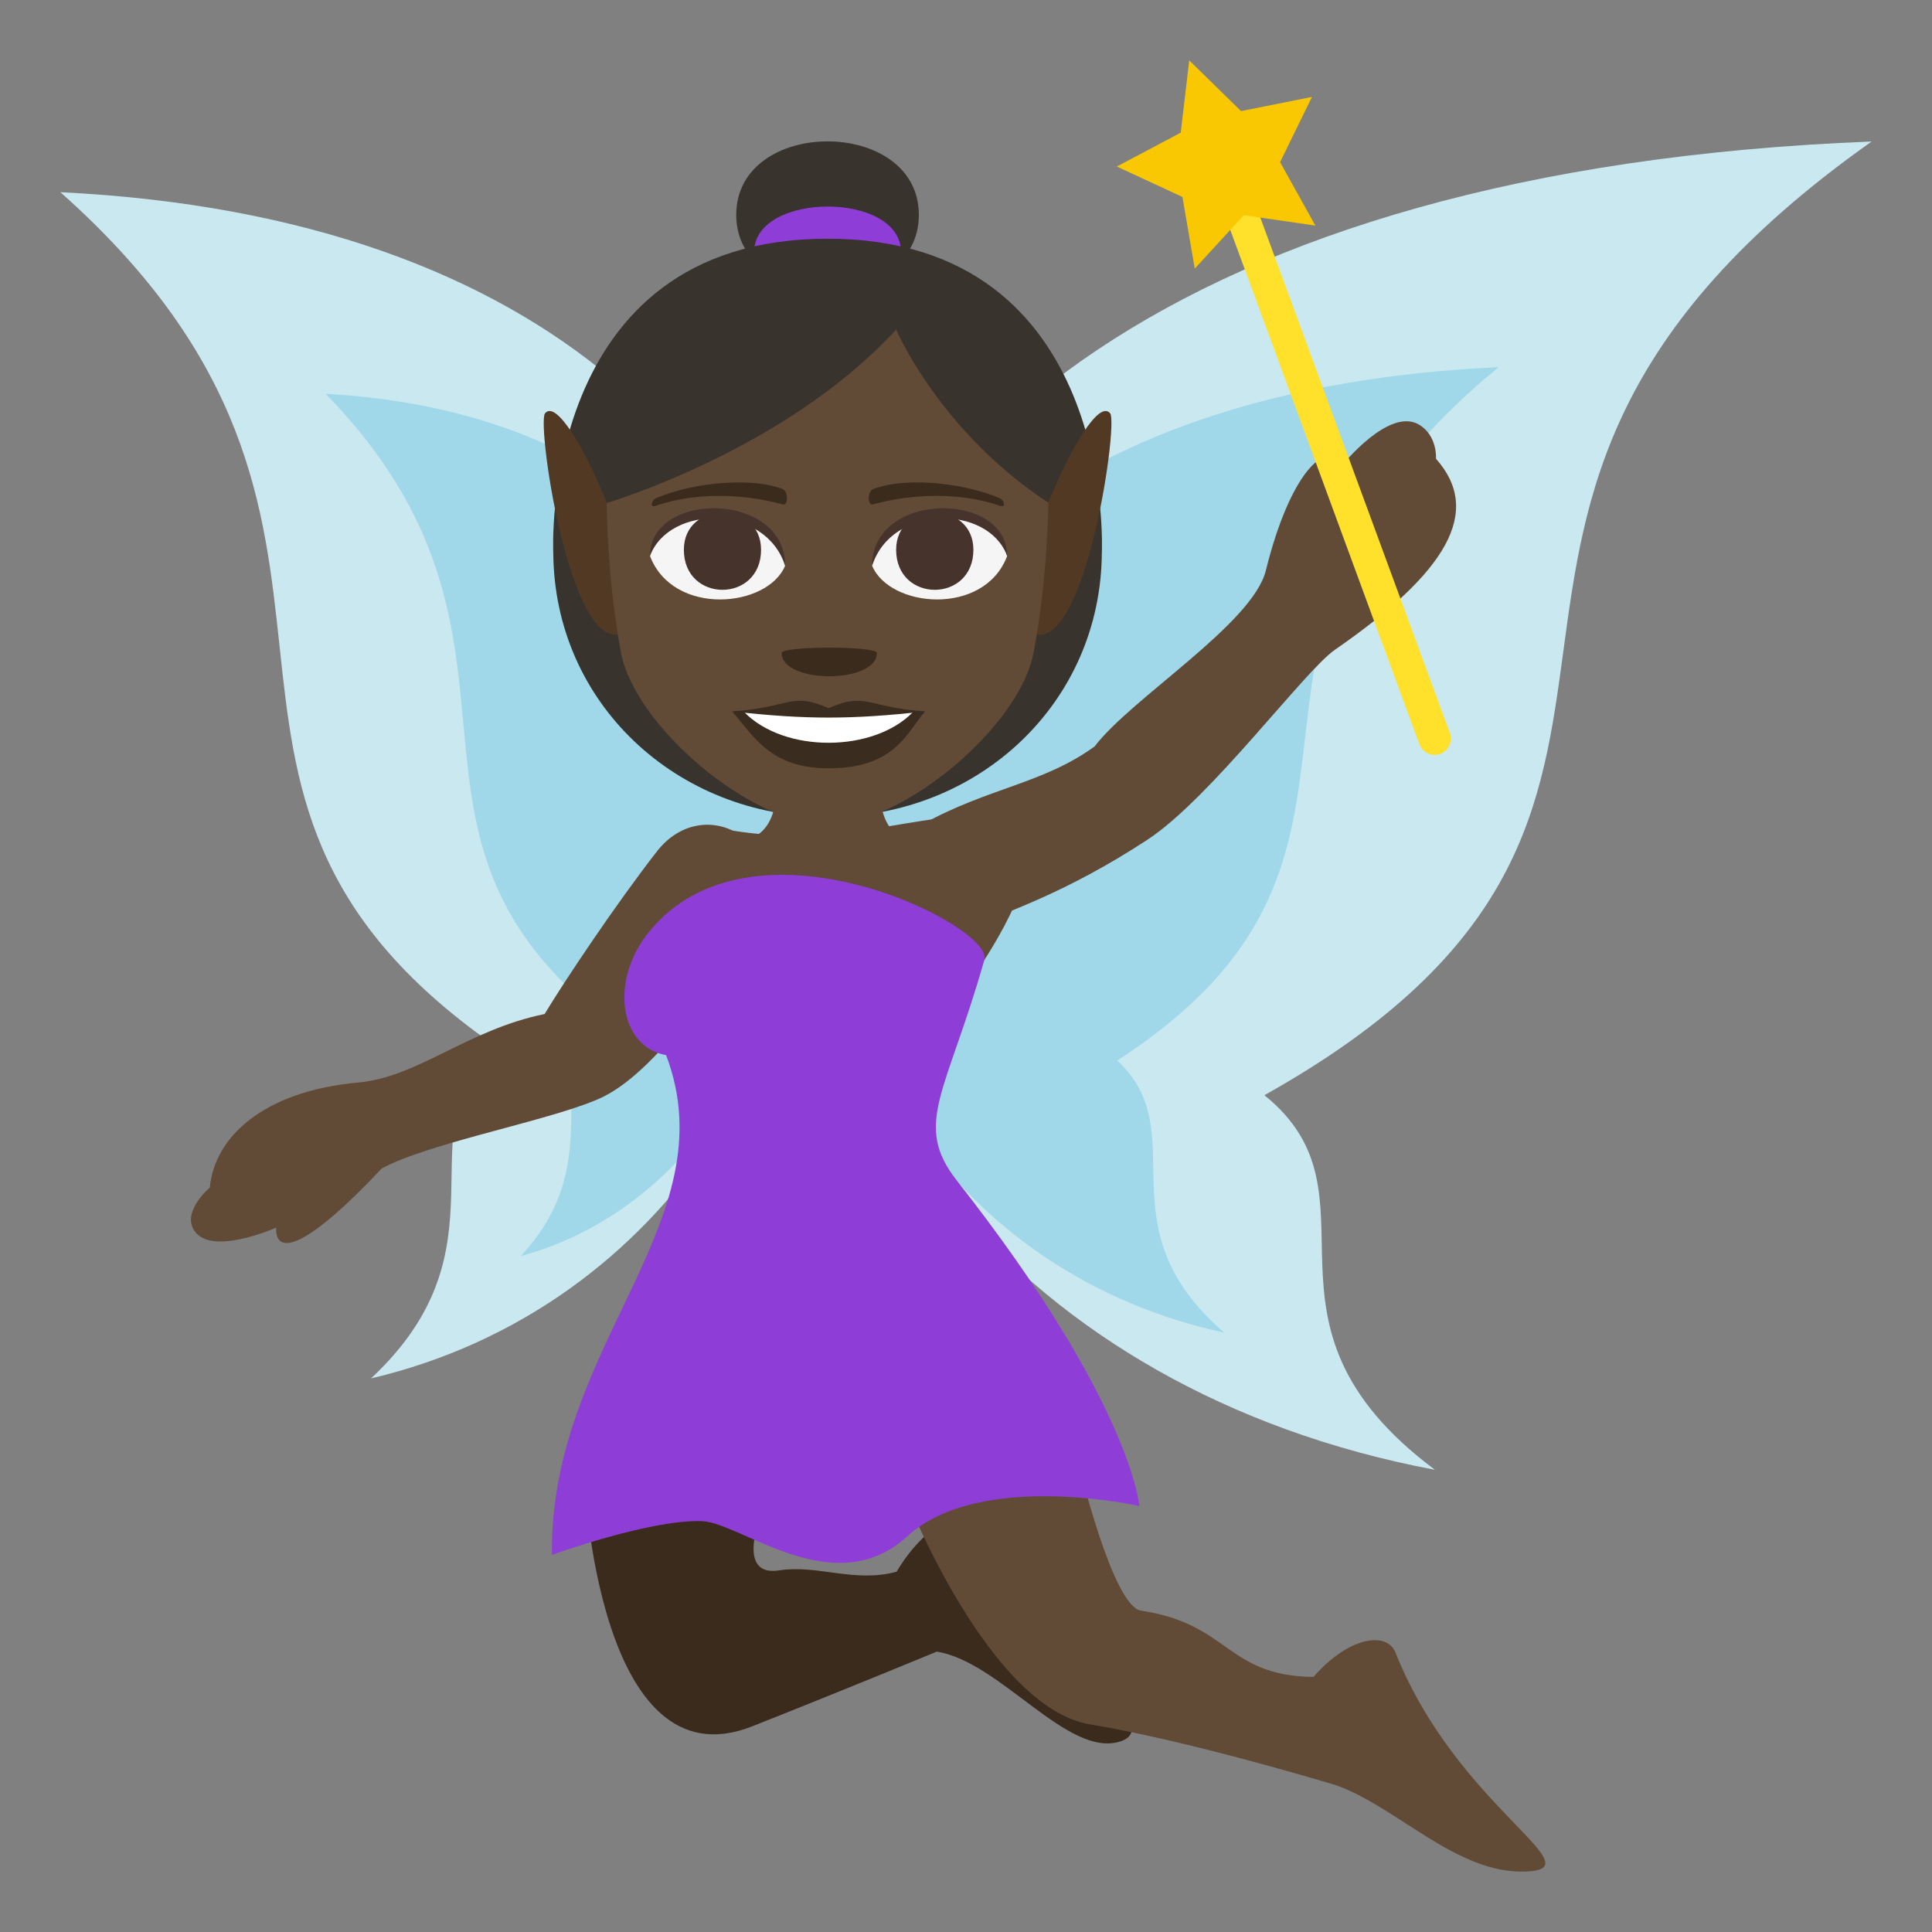 <?xml version="1.0" encoding="utf-8"?>
<!-- Generator: Adobe Illustrator 15.0.0, SVG Export Plug-In . SVG Version: 6.00 Build 0)  -->
<!DOCTYPE svg PUBLIC "-//W3C//DTD SVG 1.1//EN" "http://www.w3.org/Graphics/SVG/1.1/DTD/svg11.dtd">
<svg version="1.1" id="Layer_1" xmlns="http://www.w3.org/2000/svg" xmlns:xlink="http://www.w3.org/1999/xlink" x="0px" y="0px"
	 width="64px" height="64px" viewBox="0 0 64 64" enable-background="new 0 0 64 64" xml:space="preserve">
<rect x="0" y="0" width="64" height="64" fill="#808080" stroke="none"/>
<path fill="#CAE8F0" d="M62,4.688c-46.227,1.797-42.113,38.809-14.467,44c-6.553-4.891-1.512-9.074-5.648-12.408
	C59.023,26.688,44.463,17.088,62,4.688z"/>
<path fill="#A0D8E9" d="M49.646,12.164c-29.037,1.307-26.453,28.211-9.086,31.986c-4.117-3.555-0.951-6.596-3.549-9.02
	C47.777,28.156,38.631,21.178,49.646,12.164z"/>
<path fill="#CAE8F0" d="M2,6.367c32.889,1.605,29.963,34.658,10.291,39.295c4.664-4.365,1.076-8.104,4.02-11.08
	C4.117,26.016,14.477,17.441,2,6.367z"/>
<path fill="#A0D8E9" d="M10.789,13.045c20.658,1.166,18.82,25.195,6.463,28.566c2.932-3.176,0.678-5.891,2.525-8.055
	C12.119,27.328,18.627,21.096,10.789,13.045z"/>
<path fill="#38332D" d="M24.389,7.117c0,3.242,6.049,3.244,6.049,0S24.391,3.871,24.389,7.117z"/>
<path fill="#8E3ED6" d="M29.848,8.313c-0.059-1.963-4.801-1.961-4.867,0C24.98,8.32,29.848,8.32,29.848,8.313z"/>
<path fill="#38332D" d="M27.414,7.908c-9.6,0-9.086,10.396-9.086,10.396c0.027,4.998,4.102,8.76,9.086,8.76
	c4.986,0,9.057-3.762,9.086-8.76C36.5,18.305,37.014,7.908,27.414,7.908z"/>
<path fill="#614A36" d="M6.951,39.338c0.15-1.654,1.75-3.191,4.922-3.479c1.984-0.182,3.609-1.746,6.168-2.268
	c0.645-1.072,2.34-3.613,3.717-5.383c1.605-2.07,4.668-0.201,3.148,2.361c-0.994,1.668-3.033,4.799-4.885,5.744
	c-1.471,0.746-5.76,1.512-7.379,2.396l0,0c-2.322,2.482-3.525,3.006-3.496,1.959c0,0-2.266,1.014-2.754,0.023
	C6.084,40.068,6.951,39.338,6.951,39.338z"/>
<path fill="#614A36" d="M23.602,27.387c5.09,1.121,8.428-1.512,10.191,0.381c0.943,1.012-1.398,4.352-1.398,4.352l-10.051-1.377
	C22.344,30.742,22.73,27.195,23.602,27.387z"/>
<path fill="#3B2B1C" d="M32.305,50.518c-0.418-0.621-1.676-0.008-2.604,1.547c-1.393,0.381-2.619-0.242-3.883-0.045
	c-1.619,0.252-0.443-2.266-0.443-2.266l-6.021-0.801c0,0,0.434,10.264,5.564,8.234c3.143-1.244,6.113-2.475,6.113-2.475
	c2.113,0.336,4.336,3.529,6.074,2.977C38.674,57.191,35.178,54.775,32.305,50.518z"/>
<path fill="#614A36" d="M46.227,54.742c-0.277-0.697-1.527-0.553-2.717,0.809c-2.895-0.037-2.762-1.752-5.713-2.197
	c-0.938-0.141-2.066-4.869-2.066-4.869l-5.676,1.189c0,0,2.717,6.9,6.064,7.451c3.326,0.547,8.137,2.012,8.137,2.012
	c2.018,0.711,3.988,2.938,6.27,2.861C52.91,61.92,48.266,59.871,46.227,54.742z"/>
<path fill="#8E3ED6" d="M32.611,31.787c0.313-1.105-7.721-5.172-11.137-0.885c-1.289,1.617-0.943,3.781,0.592,4.051
	c2.09,5.521-3.871,9.582-3.783,16.555c0,0,3.277-1.189,4.984-1.117c1.283,0.057,4.367,2.715,6.787,0.502
	c2.404-2.199,7.688-1.004,7.688-1.004s-0.248-3.4-6.045-10.781C30.223,37.23,31.367,36.186,32.611,31.787z"/>
<path fill="#614A36" d="M30.576,27.295l2.002,3.279c0.721-0.379,2.652-0.936,5.434-2.758c2.09-1.371,5.199-5.592,6.205-6.289
	c3.729-2.578,4.902-4.586,3.352-6.33c0,0,0.057-0.77-0.57-1.135c-0.99-0.574-2.531,1.342-2.531,1.342
	c-0.529-0.908-1.746,0.299-2.535,3.494c-0.438,1.771-4.457,4.229-5.674,5.83C34.549,25.965,32.727,26.1,30.576,27.295z"/>
<path fill="#FFE12C" d="M48.027,24.277L41.467,6.439c-0.334,0.152-0.65,0.332-0.945,0.545l6.498,17.674
	c0.105,0.279,0.414,0.42,0.693,0.316C47.986,24.867,48.131,24.559,48.027,24.277z"/>
<polygon fill="#F9C802" points="39.578,8.898 39.17,6.525 36.996,5.516 39.113,4.395 39.395,2 41.111,3.68 43.461,3.211 
	42.404,5.371 43.574,7.473 41.203,7.129 "/>
<path fill="#614A36" d="M29.996,27.791c-1.209-0.4-0.791-2.596-0.791-2.596h-3.58c0,0,0.498,2.119-0.791,2.596H29.996z"/>
<path fill="#523924" d="M18.055,13.691c-0.297,0.359,0.953,8.863,2.85,7.098C21.783,19.971,18.785,12.805,18.055,13.691z"/>
<path fill="#523924" d="M36.775,13.691c-0.73-0.887-3.729,6.279-2.852,7.098C35.82,22.555,37.068,14.051,36.775,13.691z"/>
<path fill="#614A36" d="M34.729,16.652c-3.604-2.359-5.043-5.734-5.043-5.734c-3.676,4-9.586,5.744-9.586,5.744
	s-0.002,2.463,0.471,4.961c0.465,2.439,4.314,5.697,6.834,5.697c2.521,0,6.373-3.258,6.834-5.697
	C34.713,19.123,34.729,16.652,34.729,16.652z"/>
<path fill="#F5F5F5" d="M33.361,18.426c-0.768,2.004-3.9,1.711-4.473,0.309C29.322,16.48,32.939,16.287,33.361,18.426z"/>
<path fill="#45332C" d="M29.686,18.211c0,1.77,2.559,1.77,2.559,0C32.244,16.57,29.686,16.57,29.686,18.211z"/>
<path fill="#45332C" d="M33.361,18.41c0-2.152-4.473-2.152-4.473,0.342C29.527,16.705,32.723,16.705,33.361,18.41z"/>
<path fill="#F5F5F5" d="M21.535,18.426c0.771,2.004,3.902,1.711,4.475,0.309C25.574,16.48,21.959,16.287,21.535,18.426z"/>
<path fill="#45332C" d="M25.211,18.211c0,1.77-2.557,1.77-2.557,0C22.654,16.57,25.211,16.57,25.211,18.211z"/>
<path fill="#45332C" d="M21.535,18.41c0-2.152,4.475-2.152,4.475,0.34C25.371,16.705,22.176,16.705,21.535,18.41z"/>
<path fill="#3B2C20" d="M30.646,23.566c-0.602,0.68-0.979,1.885-3.197,1.885c-1.936,0-2.471-1.061-3.197-1.885H30.646z"/>
<path fill="#FFFFFF" d="M30.244,23.588c-1.313,1.348-4.26,1.365-5.592,0H30.244z"/>
<path fill="#3B2C20" d="M27.449,23.459c-1.252-0.551-1.262-0.021-3.197,0.107c2.443,0.273,3.951,0.273,6.395,0
	C28.711,23.438,28.701,22.908,27.449,23.459z"/>
<path fill="#3B2B1C" d="M33.092,16.492c-1.355-0.557-3.211-0.666-4.162-0.293c-0.203,0.078-0.195,0.559-0.018,0.51
	c1.365-0.371,2.938-0.4,4.23,0.051C33.314,16.82,33.293,16.576,33.092,16.492z"/>
<path fill="#3B2B1C" d="M21.758,16.492c1.355-0.557,3.211-0.666,4.162-0.293c0.201,0.078,0.195,0.559,0.018,0.512
	c-1.365-0.373-2.938-0.402-4.23,0.049C21.533,16.82,21.555,16.576,21.758,16.492z"/>
<path fill="#3B2B1C" d="M29.047,21.631c0,1.027-3.154,1.027-3.154,0C25.893,21.396,29.047,21.396,29.047,21.631z"/>
</svg>
